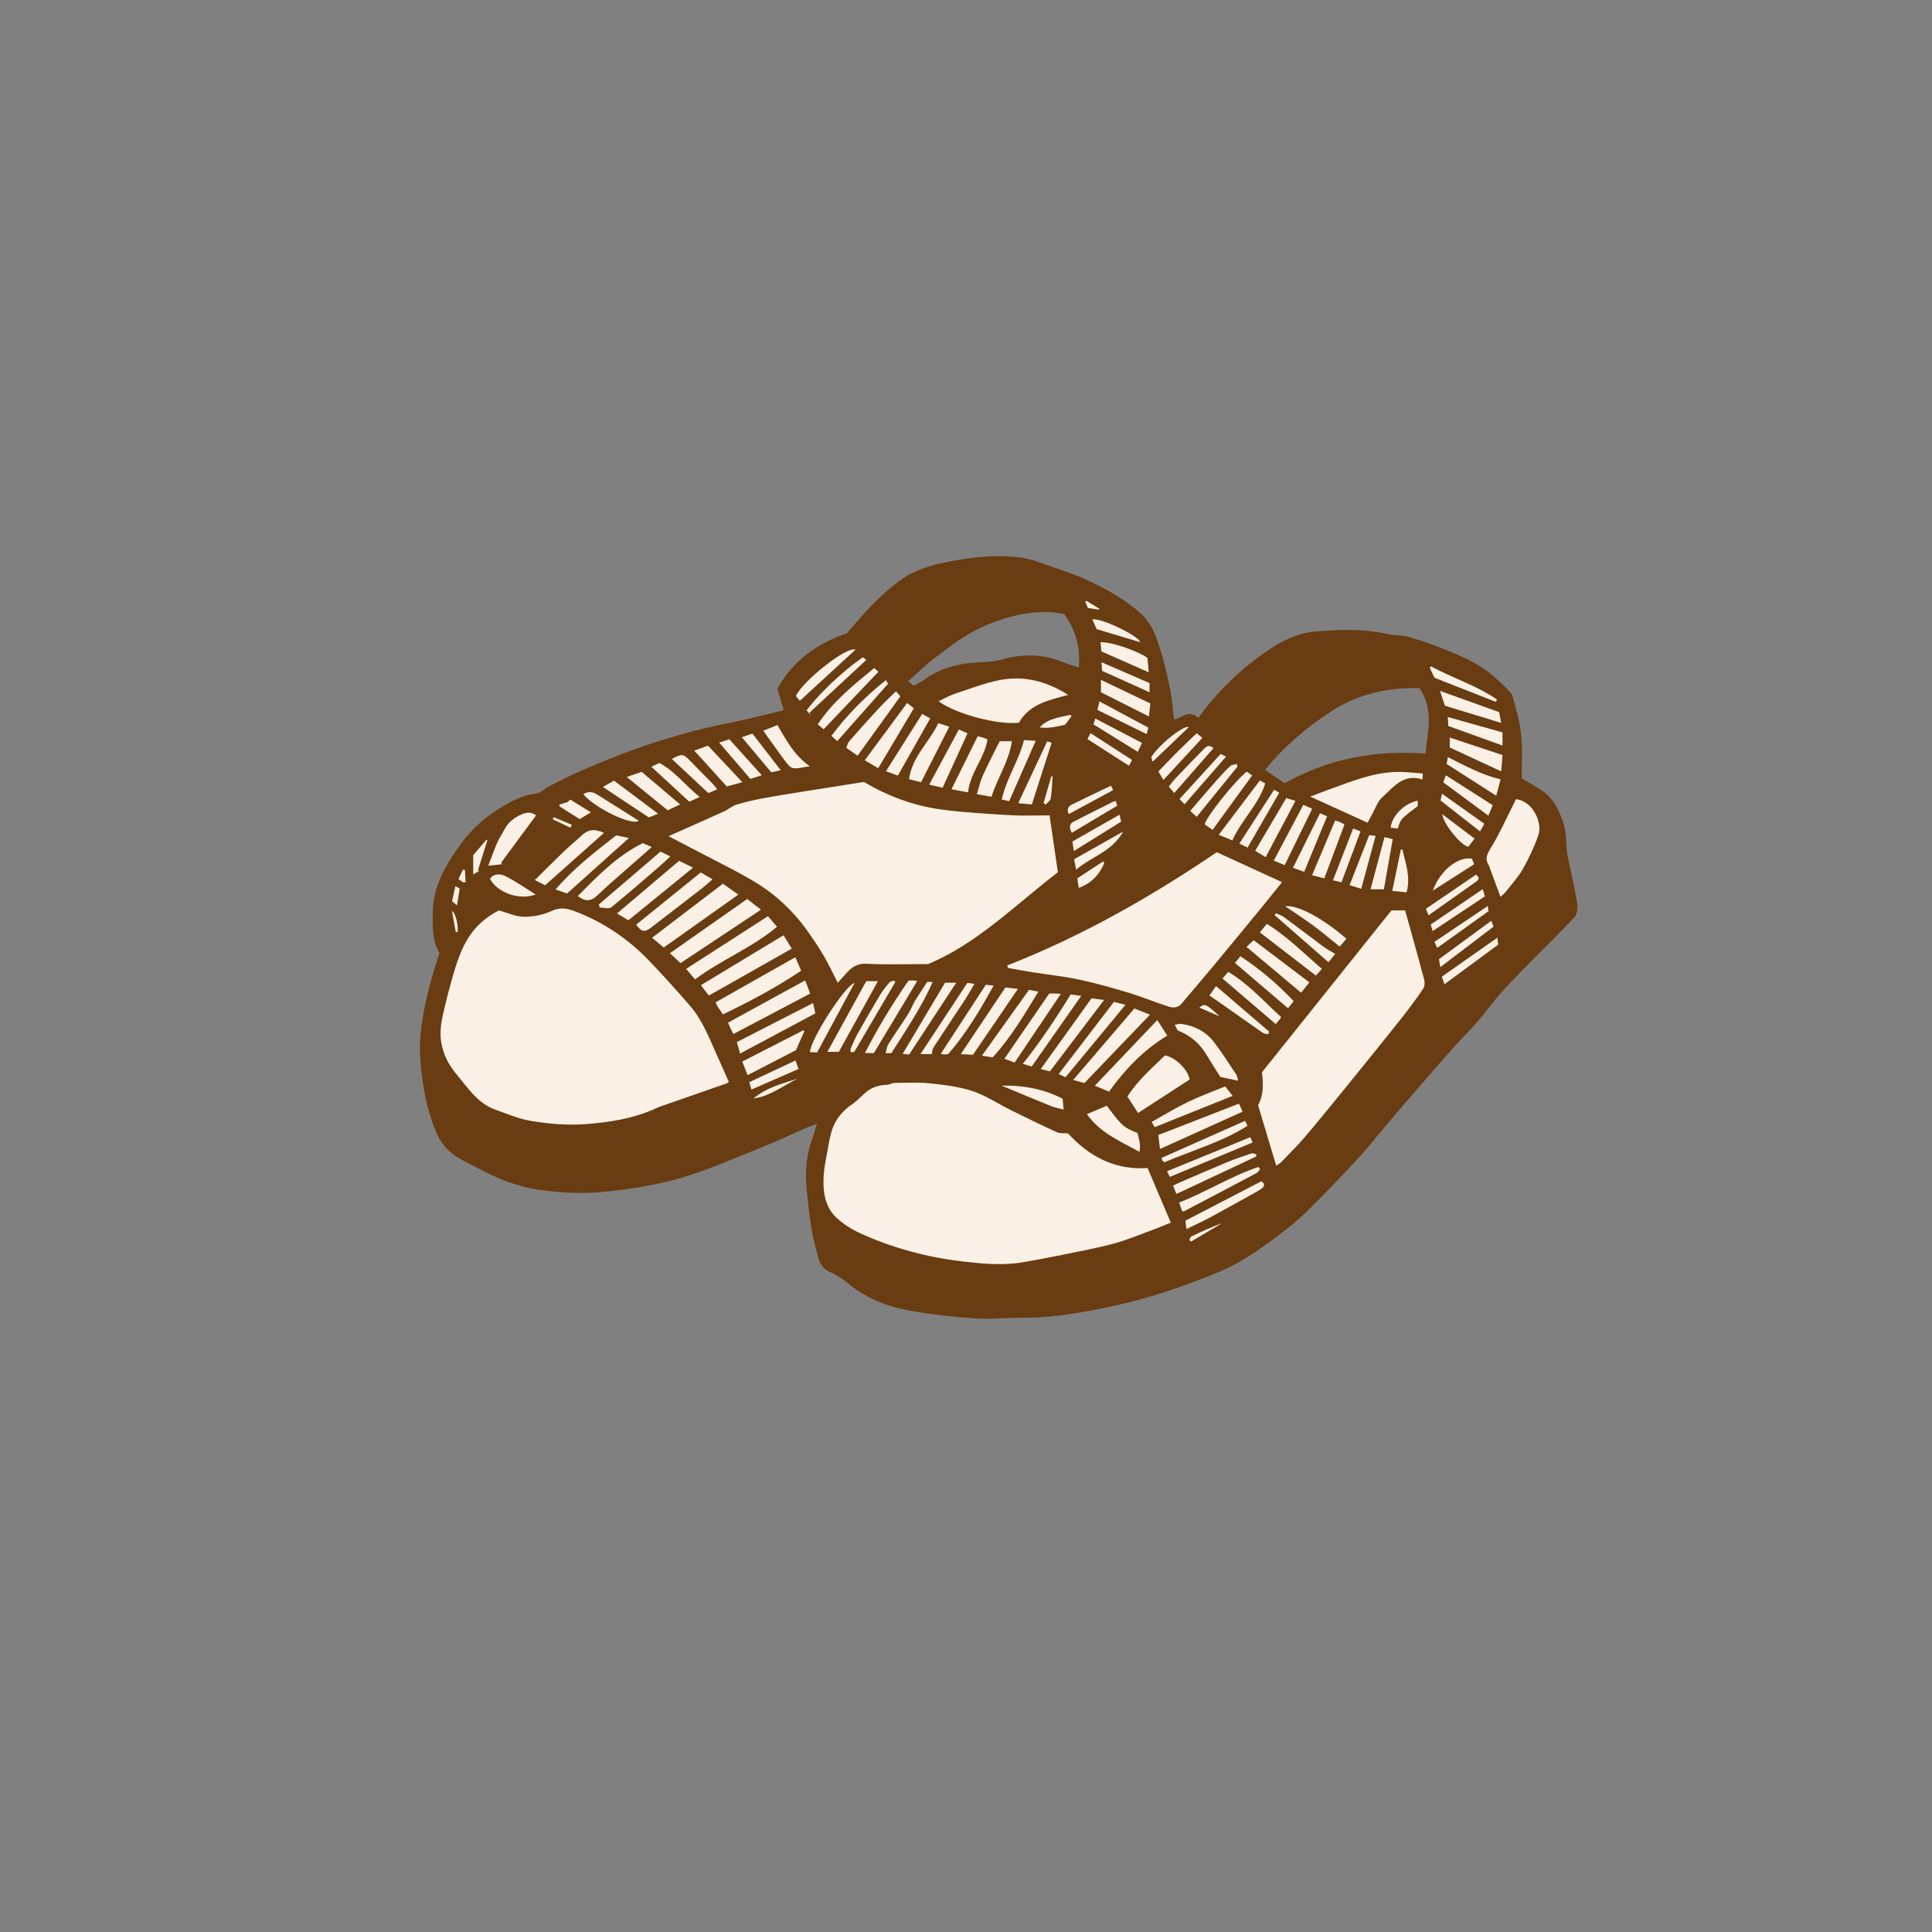 <svg version="1.1" xmlns="http://www.w3.org/2000/svg" xmlns:xlink="http://www.w3.org/1999/xlink" x="0px" y="0px" width="200px"
	 height="200px" viewBox="0 0 200 200" enable-background="new 0 0 200 200" xml:space="preserve">
<rect x="0" y="0" width="200" height="200" fill="#808080" stroke="none"/>
<g id="svg">
	<path class="stroke" fill="#693c11"  fill-rule="evenodd" clip-rule="evenodd" d="M45.488,98.637c-0.755-1.293-0.706-2.719-0.695-4.128
		c0.02-2.676,1.311-4.903,2.782-6.968c0.923-1.297,2.124-2.493,3.437-3.387c1.352-0.921,2.81-1.819,4.55-2.018
		c0.441-0.05,0.826-0.51,1.262-0.73c1.131-0.57,2.257-1.161,3.422-1.656c1.921-0.813,3.849-1.629,5.818-2.315
		c2.999-1.044,6.049-1.92,9.174-2.538c1.924-0.38,3.826-0.881,5.738-1.329c0.056-0.014,0.104-0.06,0.155-0.091
		c-0.209-0.684-0.416-1.359-0.661-2.159c1.583-2.929,4.157-4.716,7.207-5.76c1.724-2.056,3.442-3.979,5.55-5.508
		c1.445-1.046,3.117-1.533,4.835-1.873c2.566-0.506,5.159-0.811,7.764-0.427c1.02,0.15,2.008,0.546,2.991,0.89
		c1.293,0.452,2.602,0.884,3.839,1.465c1.959,0.92,3.824,1.947,5.479,3.448c1.078,0.978,1.45,2.123,1.857,3.313
		c0.48,1.403,0.809,2.865,1.11,4.322c0.222,1.069,0.293,2.17,0.434,3.282c0.791-0.089,1.44-1.078,2.532-0.16
		c0.277-0.379,0.529-0.757,0.815-1.107c1.526-1.864,3.23-3.565,5.156-5.001c1.808-1.347,3.711-2.613,6.056-2.816
		c2.536-0.221,5.072-0.315,7.59,0.261c0.712,0.163,1.49,0.074,2.184,0.285c1.426,0.432,2.834,0.937,4.211,1.506
		c1.15,0.477,2.316,0.98,3.342,1.67c1.059,0.708,2.011,1.601,2.895,2.522c0.344,0.358,0.388,1.013,0.551,1.537
		c0.588,1.9,0.768,3.847,0.676,5.827c-0.024,0.511-0.004,1.024-0.004,1.587c0.601,0.358,1.213,0.724,1.826,1.09
		c1.411,0.845,2.047,2.19,2.524,3.697c0.341,1.078,0.167,2.183,0.389,3.254c0.336,1.621,0.715,3.235,0.989,4.867
		c0.077,0.462,0.017,1.129-0.267,1.44c-1.366,1.495-2.836,2.893-4.256,4.34c-1.117,1.138-2.245,2.266-3.308,3.452
		c-0.874,0.973-1.632,2.046-2.487,3.035c-0.788,0.912-1.65,1.758-2.454,2.657c-1.091,1.219-2.164,2.454-3.236,3.691
		c-1.249,1.441-2.494,2.886-3.731,4.338c-0.876,1.029-1.705,2.1-2.612,3.102c-1.292,1.424-2.612,2.823-3.963,4.192
		c-1.092,1.106-2.172,2.244-3.39,3.201c-2.368,1.859-4.758,3.665-7.608,4.827c-3.368,1.373-6.776,2.565-10.322,3.346
		c-3.244,0.713-6.506,1.328-9.855,1.303c-1.595-0.012-3.198,0.182-4.784,0.074c-2.243-0.153-4.492-0.395-6.706-0.789
		c-2.397-0.428-4.655-1.282-6.564-2.898c-0.54-0.456-1.175-0.831-1.821-1.12c-0.657-0.295-0.996-0.8-1.169-1.417
		c-0.293-1.042-0.574-2.095-0.742-3.162c-0.237-1.515-0.419-3.041-0.531-4.568c-0.115-1.561,0.078-3.103,0.604-4.593
		c0.169-0.479,0.308-0.969,0.508-1.607c-0.516,0.196-0.925,0.333-1.318,0.506c-1.409,0.614-2.793,1.289-4.22,1.856
		c-2.852,1.135-5.668,2.413-8.607,3.259c-2.638,0.76-5.405,1.189-8.144,1.448c-2.107,0.199-4.283,0.074-6.386-0.216
		c-2.316-0.319-4.508-1.201-6.576-2.334c-0.629-0.345-1.287-0.637-1.902-1.004c-1.11-0.664-1.822-1.549-2.345-2.831
		c-0.962-2.361-1.365-4.759-1.56-7.268c-0.201-2.597,0.305-5.069,0.922-7.542C44.734,101.02,45.125,99.857,45.488,98.637z
		 M132.971,81.084c4.627-2.586,9.458-3.453,14.586-3.071c0.248-2.276,0.891-4.583-0.61-6.77c-3.274-0.106-6.352,0.593-9.115,2.385
		c-2.561,1.663-4.886,3.615-6.871,6.071C131.7,80.208,132.35,80.657,132.971,81.084z M110.177,63.582
		c-0.177-0.034-0.434-0.099-0.695-0.133c-1.608-0.209-3.191-0.032-4.749,0.371c-2.513,0.65-4.77,1.817-6.807,3.421
		c-0.579,0.455-1.191,0.869-1.754,1.344c-0.725,0.612-1.415,1.266-2.161,1.938c0.23,0.193,0.38,0.317,0.561,0.469
		c0.384-0.216,0.761-0.382,1.087-0.621c1.52-1.115,3.246-1.612,5.097-1.767c0.98-0.083,1.998-0.059,2.929-0.325
		c2.167-0.624,4.26-0.591,6.348,0.261c0.534,0.218,1.093,0.374,1.65,0.561C111.839,67.08,111.405,65.268,110.177,63.582z"/>
	<path fill-rule="evenodd" clip-rule="evenodd" fill="#faf0e5" class="fill" d="M51.65,94.245c0.92,0.25,1.766,0.658,2.612,0.66
		c0.954,0.004,1.982-0.199,2.841-0.603c0.881-0.415,1.631-0.266,2.401,0.028c2.916,1.112,5.461,2.815,7.625,5.055
		c1.477,1.531,2.899,3.119,4.295,4.725c1.381,1.588,2.069,3.571,2.938,5.447c0.376,0.812,0.727,1.636,1.088,2.447
		c-0.124,0.083-0.17,0.129-0.224,0.148c-2.24,0.78-4.482,1.554-6.722,2.338c-0.347,0.121-0.679,0.287-1.019,0.43
		c-2.197,0.923-4.5,1.269-6.868,1.45c-1.927,0.146-3.812-0.03-5.679-0.337c-1.233-0.202-2.417-0.726-3.61-1.141
		c-1.876-0.653-2.881-2.263-4.076-3.69c-0.787-0.938-1.309-1.934-1.547-3.134c-0.28-1.409,0.072-2.733,0.39-4.064
		c0.304-1.275,0.645-2.545,1.031-3.798c0.648-2.108,1.573-4.052,3.489-5.338c0.153-0.103,0.302-0.214,0.461-0.307
		C51.285,94.437,51.505,94.325,51.65,94.245z"/>
	<path fill-rule="evenodd" clip-rule="evenodd" fill="#faf0e5" class="fill" d="M110.546,117.317c2.237,2.426,4.843,3.812,8.253,3.602
		c0.776,1.824,1.574,3.699,2.402,5.645c-0.702,0.284-1.237,0.519-1.786,0.718c-1.385,0.505-2.749,1.091-4.168,1.468
		c-1.917,0.508-3.877,0.861-5.823,1.26c-1.162,0.24-2.331,0.448-3.5,0.653c-2.066,0.362-4.132,0.167-6.19-0.069
		c-3.747-0.43-7.357-1.396-10.783-2.972c-0.842-0.387-1.654-0.922-2.338-1.545c-1.16-1.057-1.408-2.559-1.363-4.016
		c0.042-1.356,0.393-2.702,0.613-4.052c0.029-0.181,0.093-0.356,0.133-0.536c0.309-1.387,1.1-2.414,2.271-3.202
		c0.486-0.327,0.882-0.786,1.332-1.171c0.631-0.538,1.371-0.774,2.199-0.799c0.274-0.008,0.545-0.195,0.819-0.199
		c1.221-0.013,2.452-0.083,3.661,0.047c1.48,0.159,2.997,0.332,4.396,0.801c1.396,0.468,2.663,1.321,3.998,1.983
		c1.575,0.779,3.151,1.555,4.75,2.281C109.752,117.363,110.184,117.29,110.546,117.317z"/>
	<path fill-rule="evenodd" clip-rule="evenodd" fill="#faf0e5" class="fill" d="M69.203,86.56c2.046-0.911,3.913-1.731,5.77-2.573
		c0.427-0.194,0.795-0.543,1.234-0.679c0.876-0.271,1.774-0.479,2.676-0.647c1.508-0.282,3.024-0.521,4.539-0.766
		c2.033-0.327,4.069-0.643,6.014-0.948c2.552,1.51,5.191,2.47,7.993,2.85c2.387,0.324,4.804,0.45,7.21,0.595
		c1.289,0.078,2.584,0.015,4.013,0.015c0.289,1.972,0.566,3.878,0.859,5.888c-4.39,3.365-8.367,7.403-13.439,9.505
		c-2.263,0-4.312,0.075-6.355-0.033c-0.983-0.052-1.569,0.368-2.134,1.016c-0.28,0.321-0.57,0.632-0.862,0.956
		c-0.476-0.932-0.896-1.837-1.392-2.699c-0.467-0.812-0.996-1.589-1.527-2.362c-1.509-2.194-3.397-4.019-5.669-5.383
		c-1.946-1.167-4.003-2.154-6.016-3.216C71.204,87.595,70.284,87.122,69.203,86.56z"/>
	<path fill-rule="evenodd" clip-rule="evenodd" fill="#faf0e5" class="fill" d="M104.266,99.943c7.723-3.028,14.873-7.091,21.691-11.722
		c2.192,1.006,4.439,2.036,6.76,3.101c-0.613,0.761-1.217,1.521-1.832,2.271c-1.744,2.124-3.484,4.249-5.239,6.363
		c-1.101,1.325-2.23,2.626-3.337,3.946c-0.385,0.459-0.901,0.44-1.358,0.294c-1.371-0.439-2.705-1-4.082-1.416
		c-1.706-0.517-3.425-1.002-5.165-1.375c-1.572-0.337-3.18-0.499-4.77-0.75c-0.865-0.137-1.725-0.3-2.588-0.45
		C104.32,100.118,104.294,100.03,104.266,99.943z"/>
	<path fill-rule="evenodd" clip-rule="evenodd" fill="#faf0e5" class="fill" d="M132.11,120.667c-0.647-2.161-1.273-4.252-1.874-6.26
		c0.583-1.073,0.543-2.152,0.404-3.409c4.413-5.516,8.907-11.136,13.403-16.755c0.531,0,1.017,0,1.414,0
		c0.67,2.41,1.344,4.788,1.978,7.175c0.077,0.293,0.044,0.718-0.119,0.955c-0.739,1.078-1.518,2.131-2.331,3.154
		c-1.784,2.248-3.592,4.479-5.401,6.706c-1.488,1.83-2.971,3.664-4.497,5.461c-0.78,0.919-1.648,1.762-2.483,2.633
		C132.495,120.44,132.342,120.51,132.11,120.667z"/>
	<path fill-rule="evenodd" clip-rule="evenodd" fill="#faf0e5" class="fill" d="M97.154,72.595c0.586-0.273,1.111-0.58,1.676-0.769
		c1.508-0.504,3.007-1.086,4.559-1.405c2.56-0.526,4.951,0.087,7.191,1.52c-1.989,0.525-3.997,0.932-5.108,2.879
		C103.251,75.052,99.002,73.932,97.154,72.595z"/>
	<path fill-rule="evenodd" clip-rule="evenodd" fill="#faf0e5" class="fill" d="M155.333,92.844c-0.387-1.041-0.728-1.958-1.069-2.876
		c-0.05-0.135-0.081-0.28-0.155-0.4c-0.42-0.673-0.165-1.151,0.23-1.801c0.92-1.51,1.641-3.141,2.441-4.723
		c0.052-0.104,0.097-0.213,0.141-0.31c1.758,0.168,2.778,2.43,2.33,3.719c-0.419,1.208-0.973,2.385-1.604,3.498
		c-0.49,0.865-1.188,1.613-1.802,2.406C155.735,92.496,155.584,92.605,155.333,92.844z"/>
	<path fill-rule="evenodd" clip-rule="evenodd" fill="#faf0e5" class="fill" d="M135.629,82.461c0.782-0.293,1.457-0.55,2.135-0.798
		c2.269-0.827,4.522-1.737,6.99-1.754c0.831-0.006,1.663,0.102,2.541,0.161c-0.02,0.265-0.031,0.415-0.046,0.622
		c-1.997-0.652-3.027,0.82-4.19,1.877c-0.466,0.425-0.685,1.126-1.011,1.705c-0.146,0.258-0.278,0.524-0.476,0.896
		C139.575,84.26,137.651,83.382,135.629,82.461z"/>
	<path fill-rule="evenodd" clip-rule="evenodd" fill="#faf0e5" class="fill" d="M117.812,115.215c-0.407-0.628-0.741-1.141-1.103-1.697
		c1.078-1.7,2.548-2.947,3.884-4.255c1.079,0.159,2.383,1.473,2.564,2.484C121.405,112.883,119.669,114.01,117.812,115.215z"/>
	<path fill-rule="evenodd" clip-rule="evenodd" fill="#faf0e5" class="fill" d="M74.831,91.482c0.553,0.388,0.997,0.699,1.603,1.126
		c-2.646,1.876-5.172,3.668-7.725,5.479c-0.404-0.337-0.759-0.634-1.208-1.008C69.986,95.182,72.411,93.331,74.831,91.482z"/>
	<path fill-rule="evenodd" clip-rule="evenodd" fill="#faf0e5" class="fill" d="M77.35,93.065c0.447,0.345,0.861,0.666,1.427,1.104
		c-2.848,1.892-5.583,3.707-8.328,5.53c-0.387-0.361-0.71-0.66-1.103-1.024C72.055,96.777,74.676,94.94,77.35,93.065z"/>
	<path fill-rule="evenodd" clip-rule="evenodd" fill="#faf0e5" class="fill" d="M82.336,99.09c0.218,0.51,0.394,0.921,0.598,1.399
		c-2.585,1.729-5.293,3.179-8.099,4.518c-0.22-0.326-0.395-0.574-0.559-0.831c-0.074-0.116-0.122-0.248-0.201-0.413
		C76.818,102.211,79.537,100.674,82.336,99.09z"/>
	<path fill-rule="evenodd" clip-rule="evenodd" fill="#faf0e5" class="fill" d="M71.945,101.387c-0.301-0.359-0.553-0.659-0.916-1.091
		c2.838-1.827,5.617-3.617,8.469-5.453c0.316,0.37,0.599,0.702,0.935,1.094C77.851,98.116,74.718,99.324,71.945,101.387z"/>
	<path fill-rule="evenodd" clip-rule="evenodd" fill="#faf0e5" class="fill" d="M81.111,96.818c0.265,0.43,0.527,0.855,0.852,1.383
		c-2.877,1.629-5.699,3.226-8.583,4.859c-0.264-0.343-0.508-0.659-0.826-1.072C75.421,100.257,78.231,98.559,81.111,96.818z"/>
	<path fill-rule="evenodd" clip-rule="evenodd" fill="#faf0e5" class="fill" d="M112.25,112.124c-0.361-0.104-0.665-0.192-1.152-0.331
		c2.163-2.524,4.235-4.945,6.334-7.396c0.551,0.221,1.03,0.414,1.611,0.646C116.734,107.449,114.51,109.768,112.25,112.124z"/>
	<path fill-rule="evenodd" clip-rule="evenodd" fill="#faf0e5" class="fill" d="M83.336,101.496c0.007,0.014,0.053,0.078,0.08,0.148
		c0.131,0.342,0.258,0.688,0.451,1.208c-2.636,1.389-5.264,2.773-7.948,4.188c-0.134-0.262-0.229-0.436-0.312-0.614
		c-0.077-0.165-0.142-0.335-0.239-0.564C78.029,104.404,80.668,102.958,83.336,101.496z"/>
	<path fill-rule="evenodd" clip-rule="evenodd" fill="#faf0e5" class="fill" d="M119.8,105.597c0.42,0.653,0.72,1.119,1.035,1.608
		c-2.512,1.524-4.403,3.544-6.03,5.799c-0.517-0.215-0.928-0.387-1.47-0.612C115.481,110.137,117.574,107.936,119.8,105.597z"/>
	<path fill-rule="evenodd" clip-rule="evenodd" fill="#faf0e5" class="fill" d="M63.869,94.565c2.18-1.848,4.273-3.624,6.432-5.454
		c0.452,0.222,0.876,0.43,1.442,0.708c-2.289,1.864-4.456,3.626-6.69,5.447C64.732,95.076,64.375,94.864,63.869,94.565z"/>
	<path fill-rule="evenodd" clip-rule="evenodd" fill="#faf0e5" class="fill" d="M59.808,92.763c2.034-2.054,4.009-4.126,6.728-5.481
		c0.222,0.094,0.527,0.224,0.937,0.396c-0.611,0.538-1.131,0.99-1.647,1.448c-1.348,1.195-2.726,2.359-4.03,3.601
		C61.146,93.341,60.581,93.327,59.808,92.763z"/>
	<path fill-rule="evenodd" clip-rule="evenodd" fill="#faf0e5" class="fill" d="M72.542,90.317c0.437,0.252,0.781,0.452,1.217,0.705
		c-0.393,0.342-0.698,0.633-1.029,0.891c-1.781,1.381-3.568,2.754-5.354,4.129c-0.636,0.49-0.978,0.431-1.521-0.321
		C68.079,93.924,70.307,92.124,72.542,90.317z"/>
	<path fill-rule="evenodd" clip-rule="evenodd" fill="#faf0e5" class="fill" d="M120.08,118.941c-0.07-0.57-0.119-0.989-0.175-1.445
		c2.78-1.082,5.54-2.155,8.355-3.249c0.139,0.312,0.243,0.542,0.371,0.831C125.773,116.368,122.971,117.634,120.08,118.941z"/>
	<path fill-rule="evenodd" clip-rule="evenodd" fill="#faf0e5" class="fill" d="M128.162,111.875c-0.604-0.129-1.121-0.239-1.835-0.392
		c-0.396-0.634-0.917-1.433-1.405-2.251c-0.693-1.162-1.63-2.024-3.007-2.56c-0.052-0.1-0.152-0.293-0.304-0.585
		c0.271-0.041,0.481-0.122,0.676-0.095c1.372,0.193,2.551,0.793,3.392,1.896c0.823,1.082,1.558,2.233,2.31,3.368
		C128.109,111.443,128.116,111.705,128.162,111.875z"/>
	<path fill-rule="evenodd" clip-rule="evenodd" fill="#faf0e5" class="fill" d="M57.514,92.076c1.877-2.198,4.086-3.892,6.269-5.597
		c0.431,0.089,0.782,0.162,1.323,0.271c-2.19,1.966-4.263,3.823-6.405,5.746C58.389,92.386,57.979,92.241,57.514,92.076z"/>
	<path fill-rule="evenodd" clip-rule="evenodd" fill="#faf0e5" class="fill" d="M117.953,119.24c-1.978-1.11-4.026-1.919-5.44-3.902
		c0.767-0.325,1.436-0.609,2.062-0.875c1.692,2.281,1.795,2.235,3.185,2.832C117.873,117.876,118.129,118.47,117.953,119.24z"/>
	<path fill-rule="evenodd" clip-rule="evenodd" fill="#faf0e5" class="fill" d="M62.527,86.218c-2.035,1.81-4.027,3.583-6.101,5.427
		c-0.252-0.128-0.58-0.296-1.062-0.542c1.088-1.072,2.067-2.054,3.067-3.014c0.546-0.524,1.142-0.995,1.69-1.518
		C60.861,85.863,61.461,85.748,62.527,86.218z"/>
	<path fill-rule="evenodd" clip-rule="evenodd" fill="#faf0e5" class="fill" d="M76.61,109.067c-0.136-0.492-0.219-0.8-0.327-1.193
		c2.618-1.342,5.212-2.671,7.885-4.04c0.074,0.341,0.14,0.644,0.231,1.068C81.817,106.283,79.251,107.655,76.61,109.067z"/>
	<path fill-rule="evenodd" clip-rule="evenodd" fill="#faf0e5" class="fill" d="M51.954,89.47c-0.4,0.042-0.801,0.084-1.406,0.147
		c0.335-0.875,0.604-1.649,0.928-2.399c0.194-0.448,0.49-0.851,0.709-1.289c0.428-0.854,1.122-1.367,2-1.694
		c0.518-0.193,0.948-0.112,1.307,0.174c-1.213,1.641-2.416,3.269-3.617,4.896C51.903,89.36,51.929,89.415,51.954,89.47z"/>
	<path fill-rule="evenodd" clip-rule="evenodd" fill="#faf0e5" class="fill" d="M83.266,106.751c-0.278,0.629-0.557,1.258-0.868,1.957
		c-1.606,0.832-3.273,1.694-5.01,2.594c-0.181-0.471-0.345-0.893-0.545-1.41c2.133-1.091,4.23-2.167,6.326-3.241
		C83.202,106.685,83.234,106.719,83.266,106.751z"/>
	<path fill-rule="evenodd" clip-rule="evenodd" fill="#faf0e5" class="fill" d="M112.991,103.347c0.484,0.064,0.826,0.11,1.301,0.173
		c-1.895,2.498-3.74,4.931-5.602,7.385c-0.292-0.072-0.541-0.133-0.954-0.236C109.534,108.166,111.262,105.757,112.991,103.347z"/>
	<path fill-rule="evenodd" clip-rule="evenodd" fill="#faf0e5" class="fill" d="M100.719,109.19c-0.446-0.022-0.805-0.04-1.264-0.062
		c1.564-2.335,3.069-4.582,4.622-6.902c0.349,0.038,0.759,0.082,1.301,0.141C103.78,104.705,102.262,106.931,100.719,109.19z"/>
	<path fill-rule="evenodd" clip-rule="evenodd" fill="#faf0e5" class="fill" d="M61.997,93.626c2.132-1.83,4.266-3.659,6.379-5.471
		c0.406,0.201,0.659,0.326,1.017,0.502c-0.388,0.357-0.715,0.675-1.061,0.973c-1.673,1.442-3.332,2.904-5.052,4.292
		c-0.247,0.198-0.792,0.026-1.198,0.026C62.053,93.84,62.025,93.733,61.997,93.626z"/>
	<path fill-rule="evenodd" clip-rule="evenodd" fill="#faf0e5" class="fill" d="M88.779,78.229c-0.339-0.236-0.716-0.499-1.174-0.818
		c0.112-0.248,0.167-0.517,0.325-0.696c0.978-1.119,1.965-2.228,2.975-3.315c0.577-0.624,1.202-1.203,1.843-1.838
		c0.145,0.167,0.259,0.297,0.457,0.526C91.743,74.116,90.288,76.135,88.779,78.229z"/>
	<path fill-rule="evenodd" clip-rule="evenodd" fill="#faf0e5" class="fill" d="M103.493,76.731c0.416,0,0.799,0,1.26,0
		c-0.306,2.082-1.487,3.786-2.115,5.751c-0.457-0.081-0.89-0.158-1.511-0.268c0.197-0.643,0.322-1.25,0.565-1.805
		c0.442-1.008,0.952-1.986,1.435-2.974C103.244,77.197,103.371,76.966,103.493,76.731z"/>
	<path fill-rule="evenodd" clip-rule="evenodd" fill="#faf0e5" class="fill" d="M97.135,74.863c0.431,0.138,0.751,0.242,1.133,0.364
		c-0.987,1.943-1.938,3.812-2.922,5.752c-0.437-0.113-0.837-0.218-1.241-0.323C94.426,78.31,96.2,76.837,97.135,74.863z"/>
	<path fill-rule="evenodd" clip-rule="evenodd" fill="#faf0e5" class="fill" d="M93.907,72.772c0.277,0.219,0.496,0.393,0.694,0.55
		c-1.229,2.064-2.436,4.093-3.69,6.201c-0.471-0.276-0.921-0.541-1.394-0.818C90.979,76.728,92.423,74.78,93.907,72.772z"/>
	<path fill-rule="evenodd" clip-rule="evenodd" fill="#faf0e5" class="fill" d="M102.76,109.458c-0.316-0.048-0.632-0.095-1.113-0.169
		c1.67-2.338,3.264-4.568,4.871-6.818c0.291,0.056,0.547,0.105,0.974,0.188C106.027,105.033,104.678,107.375,102.76,109.458z"/>
	<path fill-rule="evenodd" clip-rule="evenodd" fill="#faf0e5" class="fill" d="M126.833,112.463c0.298,0.379,0.481,0.611,0.771,0.98
		c-2.736,1.099-5.363,2.154-8.07,3.242c-0.086-0.146-0.192-0.326-0.321-0.541c1.28-0.711,2.48-1.449,3.743-2.06
		C124.201,113.483,125.507,113.011,126.833,112.463z"/>
	<path fill-rule="evenodd" clip-rule="evenodd" fill="#faf0e5" class="fill" d="M110.299,111.518c-0.124-0.058-0.378-0.176-0.706-0.331
		c1.918-2.506,3.796-4.96,5.718-7.472c0.346,0.087,0.688,0.174,1.195,0.301C114.408,106.552,112.396,108.984,110.299,111.518z"/>
	<path fill-rule="evenodd" clip-rule="evenodd" fill="#faf0e5" class="fill" d="M108.609,102.86c0.117-0.006,0.279-0.023,0.442-0.021
		c0.203,0.002,0.404,0.022,0.767,0.043c-1.63,2.424-3.199,4.758-4.781,7.111c-0.452-0.164-0.743-0.27-1.064-0.387
		C105.537,107.332,107.044,105.138,108.609,102.86z"/>
	<path fill-rule="evenodd" clip-rule="evenodd" fill="#faf0e5" class="fill" d="M89.675,101.567c0.445,0,0.739,0,1.207,0
		c-1.374,2.483-2.688,4.862-4.044,7.316c-0.273,0-0.629,0-1.184,0C87.033,106.373,88.361,103.957,89.675,101.567z"/>
	<path fill-rule="evenodd" clip-rule="evenodd" fill="#faf0e5" class="fill" d="M129.037,98.021c0.263-0.249,0.454-0.427,0.739-0.695
		c1.918,1.453,3.818,2.892,5.769,4.369c-0.263,0.329-0.549,0.688-0.855,1.071C132.812,101.19,130.972,99.645,129.037,98.021z"/>
	<path fill-rule="evenodd" clip-rule="evenodd" fill="#faf0e5" class="fill" d="M130.422,96.518c0.239-0.292,0.464-0.569,0.717-0.88
		c2.134,1.31,3.838,3.063,5.707,4.658c-0.152,0.169-0.355,0.394-0.628,0.696C134.286,99.5,132.377,98.027,130.422,96.518z"/>
	<path fill-rule="evenodd" clip-rule="evenodd" fill="#faf0e5" class="fill" d="M100.213,82.027c-0.497-0.093-1.014-0.188-1.718-0.319
		c0.926-1.872,1.817-3.674,2.714-5.487c0.258,0.061,0.416,0.086,0.565,0.136c0.152,0.052,0.297,0.125,0.454,0.192
		C101.919,78.495,100.416,79.985,100.213,82.027z"/>
	<path fill-rule="evenodd" clip-rule="evenodd" fill="#faf0e5" class="fill" d="M126.166,86.423c1.462-1.936,2.854-3.775,4.256-5.632
		c0.251,0.142,0.386,0.218,0.554,0.313c-0.706,2.228-2.472,3.784-3.406,5.894C127.084,86.798,126.7,86.641,126.166,86.423z"/>
	<path fill-rule="evenodd" clip-rule="evenodd" fill="#faf0e5" class="fill" d="M92.944,80.292c-0.291-0.106-0.668-0.245-1.231-0.451
		c1.275-2.018,2.5-3.956,3.745-5.929c0.375,0.202,0.619,0.334,0.838,0.453C95.179,76.339,94.088,78.269,92.944,80.292z"/>
	<path fill-rule="evenodd" clip-rule="evenodd" fill="#faf0e5" class="fill" d="M94.049,101.513c0.15-0.009,0.272-0.024,0.394-0.024
		c0.098,0.001,0.197,0.021,0.51,0.055c-1.528,2.543-2.997,4.986-4.49,7.471c-0.235,0-0.511,0-0.925,0
		C90.892,106.363,92.384,103.919,94.049,101.513z"/>
	<path fill-rule="evenodd" clip-rule="evenodd" fill="#faf0e5" class="fill" d="M133.917,103.637c-0.192,0.243-0.366,0.462-0.583,0.738
		c-1.841-1.574-3.65-3.119-5.496-4.696c0.166-0.202,0.342-0.417,0.565-0.689C130.425,100.319,132.225,101.84,133.917,103.637z"/>
	<path fill-rule="evenodd" clip-rule="evenodd" fill="#faf0e5" class="fill" d="M111.928,103.09c-1.777,2.536-3.447,4.921-5.127,7.317
		c-0.34-0.102-0.567-0.17-0.92-0.278c1.82-2.286,3.391-4.647,4.949-7.18C111.014,102.973,111.387,103.021,111.928,103.09z"/>
	<path fill-rule="evenodd" clip-rule="evenodd" fill="#faf0e5" class="fill" d="M99.26,75.518c0.367,0.158,0.622,0.269,0.9,0.389
		c-0.867,1.893-1.711,3.737-2.582,5.638c-0.444-0.103-0.834-0.192-1.388-0.32C97.227,79.298,98.224,77.445,99.26,75.518z"/>
	<path fill-rule="evenodd" clip-rule="evenodd" fill="#faf0e5" class="fill" d="M150.076,76.349c1.87,0.621,3.625,1.205,5.461,1.814
		c-0.035,0.464-0.076,1.006-0.126,1.691c-1.814-0.841-3.555-1.649-5.334-2.475C150.076,77.029,150.076,76.724,150.076,76.349z"/>
	<path fill-rule="evenodd" clip-rule="evenodd" fill="#faf0e5" class="fill" d="M132.614,105.284c-0.043,0.081-0.072,0.158-0.121,0.219
		c-0.126,0.159-0.261,0.31-0.429,0.508c-1.835-1.571-3.644-3.118-5.509-4.713c0.232-0.275,0.396-0.468,0.586-0.692
		C129.258,101.86,130.84,103.673,132.614,105.284z"/>
	<path fill-rule="evenodd" clip-rule="evenodd" fill="#faf0e5" class="fill" d="M90.5,69.151c0.16,0.148,0.287,0.267,0.427,0.398
		c-1.892,1.987-3.751,3.937-5.661,5.941c-0.181-0.147-0.391-0.321-0.611-0.503C86.218,72.613,88.358,70.914,90.5,69.151z"/>
	<path fill-rule="evenodd" clip-rule="evenodd" fill="#faf0e5" class="fill" d="M129.061,79.886c0.17,0.116,0.319,0.216,0.565,0.383
		c-1.37,1.883-2.72,3.739-4.104,5.641c-0.317-0.223-0.577-0.405-0.806-0.566C124.808,84.619,127.89,80.774,129.061,79.886z"/>
	<path fill-rule="evenodd" clip-rule="evenodd" fill="#faf0e5" class="fill" d="M76.849,80.974c-0.634,0.173-1.091,0.297-1.612,0.44
		c-1.108-1.222-2.19-2.415-3.368-3.714c0.555-0.201,0.942-0.341,1.419-0.513C74.458,78.43,75.596,79.641,76.849,80.974z"/>
	<path fill-rule="evenodd" clip-rule="evenodd" fill="#faf0e5" class="fill" d="M133.154,82.614c0.327,0.101,0.585,0.181,0.948,0.294
		c-1.045,1.976-2.047,3.87-3.081,5.826c-0.394-0.241-0.695-0.426-1.084-0.664C131.01,86.249,132.058,84.473,133.154,82.614z"/>
	<path fill-rule="evenodd" clip-rule="evenodd" fill="#faf0e5" class="fill" d="M135.835,83.723c-0.958,1.965-1.883,3.863-2.845,5.835
		c-0.391-0.163-0.734-0.305-1.126-0.468c1.031-1.951,2.027-3.836,3.052-5.774C135.238,83.458,135.51,83.579,135.835,83.723z"/>
	<path fill-rule="evenodd" clip-rule="evenodd" fill="#faf0e5" class="fill" d="M79.016,75.646c0.528-0.214,0.958-0.388,1.46-0.59
		c0.908,1.533,1.702,3.113,3.359,4.269c-0.725,0.093-1.266,0.277-1.753,0.186c-0.326-0.062-0.618-0.484-0.854-0.798
		C80.497,77.738,79.8,76.738,79.016,75.646z"/>
	<path fill-rule="evenodd" clip-rule="evenodd" fill="#faf0e5" class="fill" d="M139.181,85.346c-0.705,1.88-1.384,3.695-2.092,5.585
		c-0.383-0.099-0.764-0.199-1.264-0.329c0.814-1.933,1.597-3.788,2.392-5.668c0.255,0.084,0.39,0.118,0.515,0.172
		C138.86,85.162,138.981,85.237,139.181,85.346z"/>
	<path fill-rule="evenodd" clip-rule="evenodd" fill="#faf0e5" class="fill" d="M130.443,121.026c-0.112,0.134-0.196,0.318-0.339,0.395
		c-2.505,1.332-5.019,2.65-7.532,3.969c-0.031,0.017-0.08,0.002-0.193,0.002c-0.093-0.269-0.194-0.564-0.312-0.904
		c2.829-1.118,5.368-2.733,8.201-3.681C130.327,120.88,130.384,120.953,130.443,121.026z"/>
	<path fill-rule="evenodd" clip-rule="evenodd" fill="#faf0e5" class="fill" d="M102.05,101.945c0.275,0.027,0.476,0.046,0.804,0.078
		c-1.387,2.547-2.84,4.945-4.695,7.103c-0.118,0.011-0.24,0.029-0.361,0.029c-0.099-0.001-0.198-0.025-0.415-0.056
		C98.957,106.687,100.492,104.332,102.05,101.945z"/>
	<path fill-rule="evenodd" clip-rule="evenodd" fill="#faf0e5" class="fill" d="M64.878,80.43c0.545-0.186,1.021-0.348,1.55-0.529
		c1.289,1.094,2.583,2.195,3.974,3.375c-0.513,0.242-0.857,0.406-1.283,0.606C67.741,82.759,66.345,81.623,64.878,80.43z"/>
	<path fill-rule="evenodd" clip-rule="evenodd" fill="#faf0e5" class="fill" d="M149.067,71.521c2.103,0.756,4.052,1.456,6.13,2.202
		c0.04,0.228,0.105,0.593,0.198,1.111c-2.047-0.626-3.945-1.207-5.818-1.779C149.408,72.546,149.269,72.13,149.067,71.521z"/>
	<path fill-rule="evenodd" clip-rule="evenodd" fill="#faf0e5" class="fill" d="M130.027,119.727c-2.727,1.28-5.454,2.561-8.245,3.871
		c-0.133-0.331-0.221-0.549-0.349-0.87c0.338-0.154,0.642-0.298,0.948-0.431c1.558-0.669,3.11-1.352,4.676-1.999
		c0.81-0.334,1.643-0.616,2.476-0.891c0.152-0.05,0.353,0.045,0.532,0.073C130.052,119.563,130.04,119.645,130.027,119.727z"/>
	<path fill-rule="evenodd" clip-rule="evenodd" fill="#faf0e5" class="fill" d="M97.831,101.729c0.26,0,0.625,0,1.158,0
		c-1.66,2.53-3.256,4.964-4.873,7.432c-0.196-0.017-0.388-0.033-0.68-0.058C94.921,106.61,96.357,104.201,97.831,101.729z"/>
	<path fill-rule="evenodd" clip-rule="evenodd" fill="#faf0e5" class="fill" d="M119.086,72.822c-0.058,0.515-0.101,0.893-0.151,1.343
		c-1.676-0.845-3.285-1.656-4.964-2.501c0-0.299,0-0.719,0-1.281C115.734,71.224,117.405,72.021,119.086,72.822z"/>
	<path fill-rule="evenodd" clip-rule="evenodd" fill="#faf0e5" class="fill" d="M122.813,127.231c-0.047-0.405-0.069-0.581-0.102-0.865
		c2.627-1.363,5.256-2.727,7.875-4.086c0.363,0.289,0.333,0.518,0.045,0.736c-0.147,0.111-0.302,0.214-0.462,0.304
		c-1.626,0.903-3.249,1.815-4.887,2.7C124.52,126.431,123.726,126.786,122.813,127.231z"/>
	<path fill-rule="evenodd" clip-rule="evenodd" fill="#faf0e5" class="fill" d="M96.461,109.121c-0.318,0-0.67,0-1.176,0
		c1.655-2.514,3.245-4.928,4.853-7.371c0.231,0.032,0.421,0.057,0.735,0.099c-0.35,0.591-0.628,1.104-0.946,1.59
		c-1.096,1.673-2.213,3.334-3.304,5.01C96.514,108.616,96.52,108.86,96.461,109.121z"/>
	<path fill-rule="evenodd" clip-rule="evenodd" fill="#faf0e5" class="fill" d="M114.015,67.43c-0.039-0.392-0.066-0.666-0.092-0.939
		c1.13-0.102,4.243,1.075,4.862,1.631c0.041,0.447,0.084,0.909,0.135,1.478C117.241,68.856,115.645,68.151,114.015,67.43z"/>
	<path fill-rule="evenodd" clip-rule="evenodd" fill="#faf0e5" class="fill" d="M82.798,72.547c-0.146-0.176-0.284-0.345-0.409-0.499
		c0.829-1.698,5.369-5.217,6.168-4.789C86.658,69.003,84.76,70.746,82.798,72.547z"/>
	<path fill-rule="evenodd" clip-rule="evenodd" fill="#faf0e5" class="fill" d="M104.468,82.938c-0.243-0.053-0.459-0.101-0.769-0.168
		c0.476-2.174,1.759-3.994,2.307-6.156c0.467,0.029,0.84,0.052,1.212,0.075C106.296,78.786,105.399,80.823,104.468,82.938z"/>
	<path fill-rule="evenodd" clip-rule="evenodd" fill="#faf0e5" class="fill" d="M155.343,80.682c-0.134,0.496-0.275,1.016-0.457,1.689
		c-1.782-1.141-3.443-2.203-5.132-3.284c0.043-0.249,0.077-0.434,0.125-0.708C151.671,79.264,153.354,80.208,155.343,80.682z"/>
	<path fill-rule="evenodd" clip-rule="evenodd" fill="#faf0e5" class="fill" d="M149.873,74.224c1.942,0.546,3.785,1.064,5.665,1.594
		c0,0.437,0,0.831,0,1.358c-1.917-0.69-3.749-1.352-5.605-2.021C149.911,74.823,149.896,74.566,149.873,74.224z"/>
	<path fill-rule="evenodd" clip-rule="evenodd" fill="#faf0e5" class="fill" d="M84,74.106c-0.17-0.193-0.342-0.387-0.504-0.571
		c0.897-1.23,3.246-3.717,5.837-5.494c0.111,0.085,0.241,0.187,0.347,0.27c-1.991,1.849-3.938,3.658-5.887,5.467
		C83.863,73.887,83.932,73.997,84,74.106z"/>
	<path fill-rule="evenodd" clip-rule="evenodd" fill="#faf0e5" class="fill" d="M128.887,116.03c0.128,0.255,0.189,0.375,0.257,0.512
		c-2.698,1.707-5.734,2.547-8.6,3.772c-0.106-0.086-0.185-0.124-0.224-0.186c-0.04-0.062-0.043-0.148-0.073-0.262
		C123.131,118.585,125.998,117.313,128.887,116.03z"/>
	<path fill-rule="evenodd" clip-rule="evenodd" fill="#faf0e5" class="fill" d="M106.815,83.279c-0.441-0.042-0.892-0.085-1.406-0.135
		c1.021-2.18,1.996-4.265,2.995-6.399c0.067,0.022,0.21,0.07,0.461,0.154C108.184,79.022,107.511,81.113,106.815,83.279z"/>
	<path fill-rule="evenodd" clip-rule="evenodd" fill="#faf0e5" class="fill" d="M91.708,70.405c0.126,0.209,0.198,0.323,0.228,0.373
		c-1.766,1.994-3.498,3.95-5.264,5.944c-0.248-0.223-0.41-0.368-0.6-0.538C87.681,73.995,89.558,72.132,91.708,70.405z"/>
	<path fill-rule="evenodd" clip-rule="evenodd" fill="#faf0e5" class="fill" d="M133.847,89.833c0.494-0.997,0.951-1.921,1.409-2.845
		c0.454-0.915,0.909-1.829,1.393-2.803c0.204,0.088,0.438,0.188,0.73,0.315c-0.789,1.914-1.562,3.793-2.371,5.756
		C134.661,90.13,134.313,90.004,133.847,89.833z"/>
	<path fill-rule="evenodd" clip-rule="evenodd" fill="#faf0e5" class="fill" d="M139.387,97.177c-0.208,0.241-0.417,0.483-0.703,0.815
		c-0.934-0.748-1.813-1.498-2.742-2.184c-0.911-0.675-1.87-1.284-2.911-1.992C134.337,93.645,136.917,95.047,139.387,97.177z"/>
	<path fill-rule="evenodd" clip-rule="evenodd" fill="#faf0e5" class="fill" d="M88.456,101.763c-1.299,2.414-2.57,4.775-3.87,7.19
		c-0.239-0.012-0.49-0.025-0.741-0.037C83.913,107.565,87.503,101.991,88.456,101.763z"/>
	<path fill-rule="evenodd" clip-rule="evenodd" fill="#faf0e5" class="fill" d="M131.256,107.072c-0.183-0.051-0.396-0.06-0.543-0.162
		c-1.292-0.896-2.573-1.808-3.858-2.712c-0.532-0.374-1.068-0.74-1.655-1.147c0.232-0.33,0.439-0.622,0.684-0.971
		c1.872,1.605,3.689,3.163,5.508,4.721C131.345,106.892,131.3,106.982,131.256,107.072z"/>
	<path fill-rule="evenodd" clip-rule="evenodd" fill="#faf0e5" class="fill" d="M143.322,86.658c0.373,0.091,0.562,0.137,0.853,0.208
		c-0.307,1.743-0.61,3.456-0.917,5.193c-0.504,0-0.912,0-1.381,0C142.372,90.208,142.843,88.449,143.322,86.658z"/>
	<path fill-rule="evenodd" clip-rule="evenodd" fill="#faf0e5" class="fill" d="M63.558,80.808c1.492,1.119,2.961,2.221,4.571,3.427
		c-0.43,0.173-0.679,0.273-0.958,0.386c-1.555-1.031-3.102-2.054-4.762-3.154C62.84,81.219,63.132,81.051,63.558,80.808z"/>
	<path fill-rule="evenodd" clip-rule="evenodd" fill="#faf0e5" class="fill" d="M94.671,103.672c0.499-0.771,0.898-1.389,1.314-2.031
		c0.149,0,0.303,0,0.564,0c-1.157,2.665-2.766,4.98-4.272,7.377c-0.167,0-0.324,0-0.597,0c0.1-0.35,0.124-0.685,0.282-0.936
		c0.666-1.054,1.389-2.073,2.055-3.127C94.307,104.498,94.513,103.987,94.671,103.672z"/>
	<path fill-rule="evenodd" clip-rule="evenodd" fill="#faf0e5" class="fill" d="M121.101,121.829c-0.108-0.213-0.178-0.354-0.291-0.583
		c2.889-1.182,5.742-2.346,8.627-3.526c0.071,0.17,0.122,0.291,0.232,0.551C126.814,119.457,123.994,120.627,121.101,121.829z"/>
	<path fill-rule="evenodd" clip-rule="evenodd" fill="#faf0e5" class="fill" d="M74.253,81.704c-0.358,0.154-0.581,0.251-0.92,0.396
		c-1.234-1.152-2.492-2.327-3.783-3.531c1.04-0.57,1.198-0.535,1.901,0.201c0.722,0.756,1.47,1.486,2.2,2.235
		C73.846,81.204,74.015,81.426,74.253,81.704z"/>
	<path fill-rule="evenodd" clip-rule="evenodd" fill="#faf0e5" class="fill" d="M72.431,82.502c-0.481,0.22-0.769,0.353-1.076,0.493
		c-1.309-1.207-2.583-2.381-3.93-3.624c0.313-0.146,0.542-0.252,0.835-0.388C69.852,79.831,70.924,81.282,72.431,82.502z"/>
	<path fill-rule="evenodd" clip-rule="evenodd" fill="#faf0e5" class="fill" d="M149.406,80.988c0.128-0.366,0.187-0.53,0.259-0.736
		c1.627,1.038,3.205,2.045,4.858,3.1c-0.103,0.25-0.236,0.576-0.445,1.086C152.474,83.253,150.952,82.129,149.406,80.988z"/>
	<path fill-rule="evenodd" clip-rule="evenodd" fill="#faf0e5" class="fill" d="M50.724,90.978c0.435-0.616,1.127-0.508,1.596-0.277
		c1.06,0.521,2.034,1.217,3.132,1.896C53.77,93.238,51.468,92.398,50.724,90.978z"/>
	<path fill-rule="evenodd" clip-rule="evenodd" fill="#faf0e5" class="fill" d="M74.45,76.874c0.407-0.134,0.693-0.229,1.05-0.348
		c1.096,1.215,2.188,2.425,3.359,3.727c-0.42,0.138-0.771,0.252-1.175,0.383C76.606,79.383,75.558,78.165,74.45,76.874z"/>
	<path fill-rule="evenodd" clip-rule="evenodd" fill="#faf0e5" class="fill" d="M141.741,86.446c0.219,0.027,0.39,0.048,0.661,0.083
		c-0.5,1.839-0.981,3.612-1.487,5.478c-0.487-0.152-0.836-0.261-1.206-0.376C140.407,89.849,141.068,88.163,141.741,86.446z"/>
	<path fill-rule="evenodd" clip-rule="evenodd" fill="#faf0e5" class="fill" d="M103.667,112.391c2.336-0.062,4.384,0.355,6.338,1.348
		c0.029,0.322,0.055,0.623,0.099,1.125c-0.498-0.137-0.928-0.212-1.323-0.372c-1.549-0.624-3.087-1.275-4.629-1.917
		C104.045,112.532,103.936,112.493,103.667,112.391z"/>
	<path fill-rule="evenodd" clip-rule="evenodd" fill="#faf0e5" class="fill" d="M138.219,98.75c-0.305,0.379-0.507,0.631-0.693,0.861
		c-1.875-1.641-3.722-3.254-5.567-4.867c0.037-0.07,0.074-0.14,0.111-0.21c0.276,0.128,0.584,0.213,0.825,0.39
		c1.365,1.006,2.709,2.041,4.073,3.049C137.333,98.242,137.739,98.454,138.219,98.75z"/>
	<path fill-rule="evenodd" clip-rule="evenodd" fill="#faf0e5" class="fill" d="M128.117,79.343c-1.396,1.719-2.792,3.438-4.236,5.214
		c-0.224-0.204-0.409-0.372-0.671-0.61c0.922-1.073,1.802-2.11,2.7-3.131c0.458-0.521,0.931-1.033,1.436-1.507
		c0.157-0.147,0.443-0.155,0.67-0.227C128.049,79.169,128.083,79.256,128.117,79.343z"/>
	<path fill-rule="evenodd" clip-rule="evenodd" fill="#faf0e5" class="fill" d="M129.146,87.745c-0.26-0.128-0.494-0.243-0.85-0.419
		c1.208-1.87,2.389-3.695,3.601-5.571c0.125,0.07,0.271,0.154,0.532,0.304C131.332,83.959,130.262,85.81,129.146,87.745z"/>
	<path fill-rule="evenodd" clip-rule="evenodd" fill="#faf0e5" class="fill" d="M120.436,80.744c-0.196-0.337-0.347-0.596-0.517-0.89
		c0.676-0.698,1.319-1.378,1.981-2.038c0.646-0.644,1.31-1.267,1.979-1.912c0.286,0.235,0.487,0.4,0.587,0.482
		C123.132,77.828,121.819,79.247,120.436,80.744z"/>
	<path fill-rule="evenodd" clip-rule="evenodd" fill="#faf0e5" class="fill" d="M60.381,82.225c0.481-0.341,0.966-0.263,1.421,0.019
		c1.439,0.893,2.868,1.803,4.33,2.724C65.385,85.51,61.569,83.632,60.381,82.225z"/>
	<path fill-rule="evenodd" clip-rule="evenodd" fill="#faf0e5" class="fill" d="M155.006,97.071c0.037,0.315,0.06,0.502,0.085,0.721
		c-1.845,1.358-3.666,2.699-5.563,4.096c-0.131-0.385-0.22-0.648-0.267-0.789C151.192,99.745,153.049,98.443,155.006,97.071z"/>
	<path fill-rule="evenodd" clip-rule="evenodd" fill="#faf0e5" class="fill" d="M92.68,101.665c-1.385,2.358-2.77,4.716-4.238,7.218
		c0.018-0.003-0.15,0.023-0.38,0.058c0-0.174-0.037-0.305,0.005-0.4c0.229-0.522,0.446-1.056,0.725-1.552
		c0.758-1.35,1.531-2.691,2.328-4.019c0.271-0.452,0.611-0.866,0.957-1.266c0.105-0.121,0.335-0.134,0.507-0.196
		C92.616,101.561,92.649,101.612,92.68,101.665z"/>
	<path fill-rule="evenodd" clip-rule="evenodd" fill="#faf0e5" class="fill" d="M125.622,77.445c-1.361,1.557-2.69,3.075-4.063,4.645
		c-0.207-0.241-0.36-0.422-0.563-0.66c0.224-0.282,0.417-0.566,0.65-0.812c0.975-1.024,1.956-2.042,2.948-3.05
		C124.844,77.312,125.123,77.007,125.622,77.445z"/>
	<path fill-rule="evenodd" clip-rule="evenodd" fill="#faf0e5" class="fill" d="M154.858,72.658c-2.093-0.822-4.188-1.645-6.363-2.498
		c-0.143-0.304-0.312-0.666-0.483-1.027c0.036-0.053,0.074-0.104,0.111-0.156c2.246,1.214,4.719,1.975,6.84,3.438
		C154.929,72.496,154.894,72.577,154.858,72.658z"/>
	<path fill-rule="evenodd" clip-rule="evenodd" fill="#faf0e5" class="fill" d="M140.076,85.764c0.253,0.101,0.437,0.174,0.764,0.304
		c-0.659,1.762-1.308,3.496-1.969,5.263c-0.329-0.075-0.539-0.122-0.883-0.202C138.697,89.311,139.379,87.558,140.076,85.764z"/>
	<path fill-rule="evenodd" clip-rule="evenodd" fill="#faf0e5" class="fill" d="M76.793,76.316c0.457-0.157,0.757-0.26,1.099-0.377
		c0.954,1.237,1.896,2.461,2.927,3.8c-0.398,0.083-0.694,0.146-0.979,0.206C78.824,78.735,77.85,77.575,76.793,76.316z"/>
	<path fill-rule="evenodd" clip-rule="evenodd" fill="#faf0e5" class="fill" d="M152.379,88.891c0.063,0.163,0.134,0.351,0.22,0.573
		c-1.432,0.917-2.847,1.823-4.279,2.739C149.053,90.156,150.904,88.632,152.379,88.891z"/>
	<path fill-rule="evenodd" clip-rule="evenodd" fill="#faf0e5" class="fill" d="M149.097,100.12c-0.048-0.292-0.08-0.485-0.134-0.828
		c1.755-1.287,3.54-2.595,5.418-3.972c0.131,0.344,0.204,0.537,0.23,0.606C152.745,97.345,150.958,98.704,149.097,100.12z"/>
	<path fill-rule="evenodd" clip-rule="evenodd" fill="#faf0e5" class="fill" d="M111.165,88.099c-0.064-0.418-0.1-0.65-0.152-0.985
		c1.61-0.916,3.207-1.825,4.879-2.776c0.073,0.312,0.118,0.502,0.169,0.719C114.458,86.053,112.874,87.037,111.165,88.099z"/>
	<path fill-rule="evenodd" clip-rule="evenodd" fill="#faf0e5" class="fill" d="M77.791,112.79c-0.087-0.293-0.149-0.501-0.226-0.762
		c1.596-0.75,3.157-1.484,4.786-2.249c0.112,0.315,0.198,0.552,0.315,0.88C81.055,111.363,79.464,112.059,77.791,112.79z"/>
	<path fill-rule="evenodd" clip-rule="evenodd" fill="#faf0e5" class="fill" d="M148.307,96.386c-0.076-0.26-0.135-0.463-0.199-0.678
		c1.79-1.217,3.537-2.406,5.381-3.662c0.115,0.372,0.189,0.611,0.23,0.744C151.892,94.004,150.132,95.174,148.307,96.386z"/>
	<path fill-rule="evenodd" clip-rule="evenodd" fill="#faf0e5" class="fill" d="M145.175,87.929c0.315,1.424,0.885,2.815,0.431,4.446
		c-0.427-0.043-0.876-0.087-1.481-0.147c0.302-1.452,0.596-2.864,0.89-4.275C145.067,87.943,145.121,87.937,145.175,87.929z"/>
	<path fill-rule="evenodd" clip-rule="evenodd" fill="#faf0e5" class="fill" d="M119,70.715c0,0.35,0,0.608,0,0.949
		c-1.638-0.74-3.229-1.458-4.915-2.221c-0.012-0.182-0.031-0.472-0.059-0.891C115.765,69.309,117.385,70.013,119,70.715z"/>
	<path fill-rule="evenodd" clip-rule="evenodd" fill="#faf0e5" class="fill" d="M122.62,83.263c-0.189-0.203-0.324-0.347-0.512-0.551
		c1.426-1.564,2.835-3.107,4.253-4.662c0.174,0.086,0.295,0.147,0.558,0.276C125.466,79.994,124.059,81.61,122.62,83.263z"/>
	<path fill-rule="evenodd" clip-rule="evenodd" fill="#faf0e5" class="fill" d="M113.201,74.991c0.041-0.136,0.098-0.323,0.183-0.607
		c1.636,0.854,3.213,1.677,4.832,2.522c-0.167,0.354-0.259,0.551-0.433,0.922C116.251,76.88,114.774,75.966,113.201,74.991z"/>
	<path fill-rule="evenodd" clip-rule="evenodd" fill="#faf0e5" class="fill" d="M118.877,75.327c-0.077,0.291-0.144,0.539-0.178,0.663
		c-1.691-0.828-3.352-1.643-5.092-2.495c0.042-0.183,0.104-0.449,0.202-0.887C115.526,73.529,117.165,74.408,118.877,75.327z"/>
	<path fill-rule="evenodd" clip-rule="evenodd" fill="#faf0e5" class="fill" d="M116.269,86.08c-1.124,2.064-3.235,2.561-4.869,3.946
		c-0.087-0.456-0.145-0.755-0.207-1.078C112.86,88.005,114.487,87.087,116.269,86.08z"/>
	<path fill-rule="evenodd" clip-rule="evenodd" fill="#faf0e5" class="fill" d="M115.5,82.912c0.058,0.182,0.104,0.327,0.156,0.492
		c-1.579,0.944-3.128,1.869-4.705,2.812c-0.274-0.525-0.271-0.91,0.143-1.127c1.368-0.718,2.757-1.4,4.139-2.094
		C115.287,82.966,115.35,82.957,115.5,82.912z"/>
	<path fill-rule="evenodd" clip-rule="evenodd" fill="#faf0e5" class="fill" d="M147.879,94.754c-0.075-0.182-0.147-0.364-0.275-0.673
		c1.733-1.182,3.467-2.362,5.191-3.539c0.441,0.342,0.273,0.54,0.009,0.727C151.187,92.415,149.568,93.559,147.879,94.754z"/>
	<path fill-rule="evenodd" clip-rule="evenodd" fill="#faf0e5" class="fill" d="M153.661,85.282c-0.128,0.223-0.246,0.429-0.449,0.784
		c-1.382-1.083-2.723-2.132-4.089-3.202c0.05-0.234,0.09-0.421,0.152-0.7C150.77,83.227,152.192,84.237,153.661,85.282z"/>
	<path fill-rule="evenodd" clip-rule="evenodd" fill="#faf0e5" class="fill" d="M154.017,93.785c0.044,0.323,0.065,0.476,0.074,0.538
		c-1.788,1.279-3.514,2.514-5.315,3.803c-0.104-0.219-0.181-0.387-0.29-0.62C150.311,96.279,152.102,95.073,154.017,93.785z"/>
	<path fill-rule="evenodd" clip-rule="evenodd" fill="#faf0e5" class="fill" d="M118.026,66.477c-1.445-0.432-2.895-0.867-4.499-1.346
		c-0.1-0.225-0.271-0.608-0.446-1.003C113.968,63.922,117.918,65.849,118.026,66.477z"/>
	<path fill-rule="evenodd" clip-rule="evenodd" fill="#faf0e5" class="fill" d="M149.299,84.283c1.133,0.856,2.207,1.667,3.349,2.53
		c-0.221,0.287-0.434,0.564-0.642,0.837C151.299,87.596,149.406,85.296,149.299,84.283z"/>
	<path fill-rule="evenodd" clip-rule="evenodd" fill="#faf0e5" class="fill" d="M112.57,76.507c0.152-0.289,0.244-0.463,0.323-0.613
		c1.447,0.937,2.858,1.848,4.298,2.78c-0.081,0.15-0.185,0.343-0.323,0.597C115.438,78.351,114.035,77.449,112.57,76.507z"/>
	<path fill-rule="evenodd" clip-rule="evenodd" fill="#faf0e5" class="fill" d="M119.331,78.846c-0.023-0.067-0.094-0.273-0.159-0.461
		c0.878-1.386,3.458-3.396,3.884-3.104C121.822,76.462,120.579,77.65,119.331,78.846z"/>
	<path fill-rule="evenodd" clip-rule="evenodd" fill="#faf0e5" class="fill" d="M110.65,84.267c-0.25-0.438-0.084-0.783,0.306-0.978
		c1.332-0.664,2.679-1.293,4.054-1.952c0.09,0.185,0.148,0.303,0.222,0.452C113.692,82.621,112.183,83.437,110.65,84.267z"/>
	<path fill-rule="evenodd" clip-rule="evenodd" fill="#faf0e5" class="fill" d="M61.166,84.089c-0.409,0.249-0.746,0.454-1.156,0.704
		c-0.677-0.426-1.377-0.866-2.078-1.306c-0.007-0.067-0.014-0.135-0.02-0.202c0.223-0.067,0.445-0.135,0.839-0.255
		c-0.005,0.005,0.126-0.115,0.284-0.258C59.717,83.193,60.401,83.616,61.166,84.089z"/>
	<path fill-rule="evenodd" clip-rule="evenodd" fill="#faf0e5" class="fill" d="M111.669,91.917c-0.049-0.337-0.093-0.63-0.147-0.993
		c0.907-0.592,1.791-1.171,2.676-1.749c0.039,0.054,0.079,0.109,0.118,0.165C113.812,90.542,112.99,91.425,111.669,91.917z"/>
	<path fill-rule="evenodd" clip-rule="evenodd" fill="#faf0e5" class="fill" d="M144.708,85.766c-0.274-0.029-0.511-0.053-0.748-0.078
		c0.14-1.264,1.419-2.532,2.808-2.803c0,0.199,0,0.39,0,0.559C144.996,84.78,144.978,84.8,144.708,85.766z"/>
	<path fill-rule="evenodd" clip-rule="evenodd" fill="#faf0e5" class="fill" d="M110.923,74.136c-0.224,0.303-0.448,0.604-0.662,0.892
		c-0.458,0.094-0.892,0.202-1.333,0.265c-0.427,0.061-0.861,0.07-1.31,0.007c0.892-0.957,2.086-1.028,3.205-1.304
		C110.858,74.042,110.891,74.089,110.923,74.136z"/>
	<path fill-rule="evenodd" clip-rule="evenodd" fill="#faf0e5" class="fill" d="M50.457,86.97c-0.326,1.036-0.651,2.071-0.978,3.108
		c0.043,0.026,0.087,0.052,0.13,0.079c-0.181,0.104-0.364,0.209-0.622,0.357c0-0.712,0-1.318,0-1.997
		c0.433-0.501,0.909-1.051,1.385-1.601C50.4,86.935,50.429,86.951,50.457,86.97z"/>
	<path fill-rule="evenodd" clip-rule="evenodd" fill="#faf0e5" class="fill" d="M78.009,113.713c1.318-1.129,2.957-1.534,4.546-2.048
		C81.059,112.396,79.728,113.481,78.009,113.713z"/>
	<path fill-rule="evenodd" clip-rule="evenodd" fill="#faf0e5" class="fill" d="M108.029,83.127c0.27-0.926,0.539-1.854,0.808-2.779
		c0.043,0.012,0.086,0.024,0.13,0.037c-0.058,0.759-0.077,1.523-0.194,2.271c-0.036,0.233-0.336,0.425-0.517,0.636
		C108.18,83.237,108.104,83.182,108.029,83.127z"/>
	<path fill-rule="evenodd" clip-rule="evenodd" fill="#faf0e5" class="fill" d="M123.121,128.369c0.067-0.127,0.101-0.321,0.206-0.371
		c1.036-0.499,2.083-0.974,3.181-1.373c-1.074,0.636-2.147,1.273-3.221,1.909C123.231,128.479,123.177,128.424,123.121,128.369z"/>
	<path fill-rule="evenodd" clip-rule="evenodd" fill="#faf0e5" class="fill" d="M47.309,93.716c-0.23-0.19-0.363-0.299-0.513-0.422
		c0.117-0.522,0.225-1.013,0.346-1.557c0.189,0.104,0.307,0.168,0.447,0.246C47.501,92.526,47.416,93.047,47.309,93.716z"/>
	<path fill-rule="evenodd" clip-rule="evenodd" fill="#faf0e5" class="fill" d="M124.155,104.303c0.554-0.457,0.688-0.395,2.118,0.924
		C125.6,104.933,124.929,104.641,124.155,104.303z"/>
	<path fill-rule="evenodd" clip-rule="evenodd" fill="#faf0e5" class="fill" d="M47.182,96.501c-0.126-0.699-0.252-1.396-0.397-2.201
		c0.409,0.232,0.706,1.673,0.573,2.165C47.299,96.478,47.24,96.49,47.182,96.501z"/>
	<path fill-rule="evenodd" clip-rule="evenodd" fill="#faf0e5" class="fill" d="M47.994,91.364c-0.159-0.103-0.315-0.207-0.538-0.353
		c0.167-0.351,0.315-0.666,0.464-0.979c0.07,0.008,0.139,0.015,0.207,0.023c0.024,0.415,0.047,0.829,0.07,1.243
		C48.13,91.319,48.062,91.342,47.994,91.364z"/>
	<path fill-rule="evenodd" clip-rule="evenodd" fill="#faf0e5" class="fill" d="M59.06,85.688c-0.615-0.291-1.229-0.582-1.844-0.874
		c0.032-0.074,0.062-0.147,0.094-0.221c0.628,0.263,1.256,0.526,1.883,0.788C59.148,85.483,59.104,85.586,59.06,85.688z"/>
	<path fill-rule="evenodd" clip-rule="evenodd" fill="#faf0e5" class="fill" d="M113.729,63.111c-0.336-0.053-0.671-0.107-1.109-0.176
		c-0.07-0.162-0.174-0.404-0.278-0.646c0.039-0.033,0.078-0.065,0.117-0.099c0.453,0.279,0.906,0.558,1.359,0.837
		C113.788,63.055,113.759,63.083,113.729,63.111z"/>
</g>
<g id="Layer_2" display="none">
</g>
</svg>
